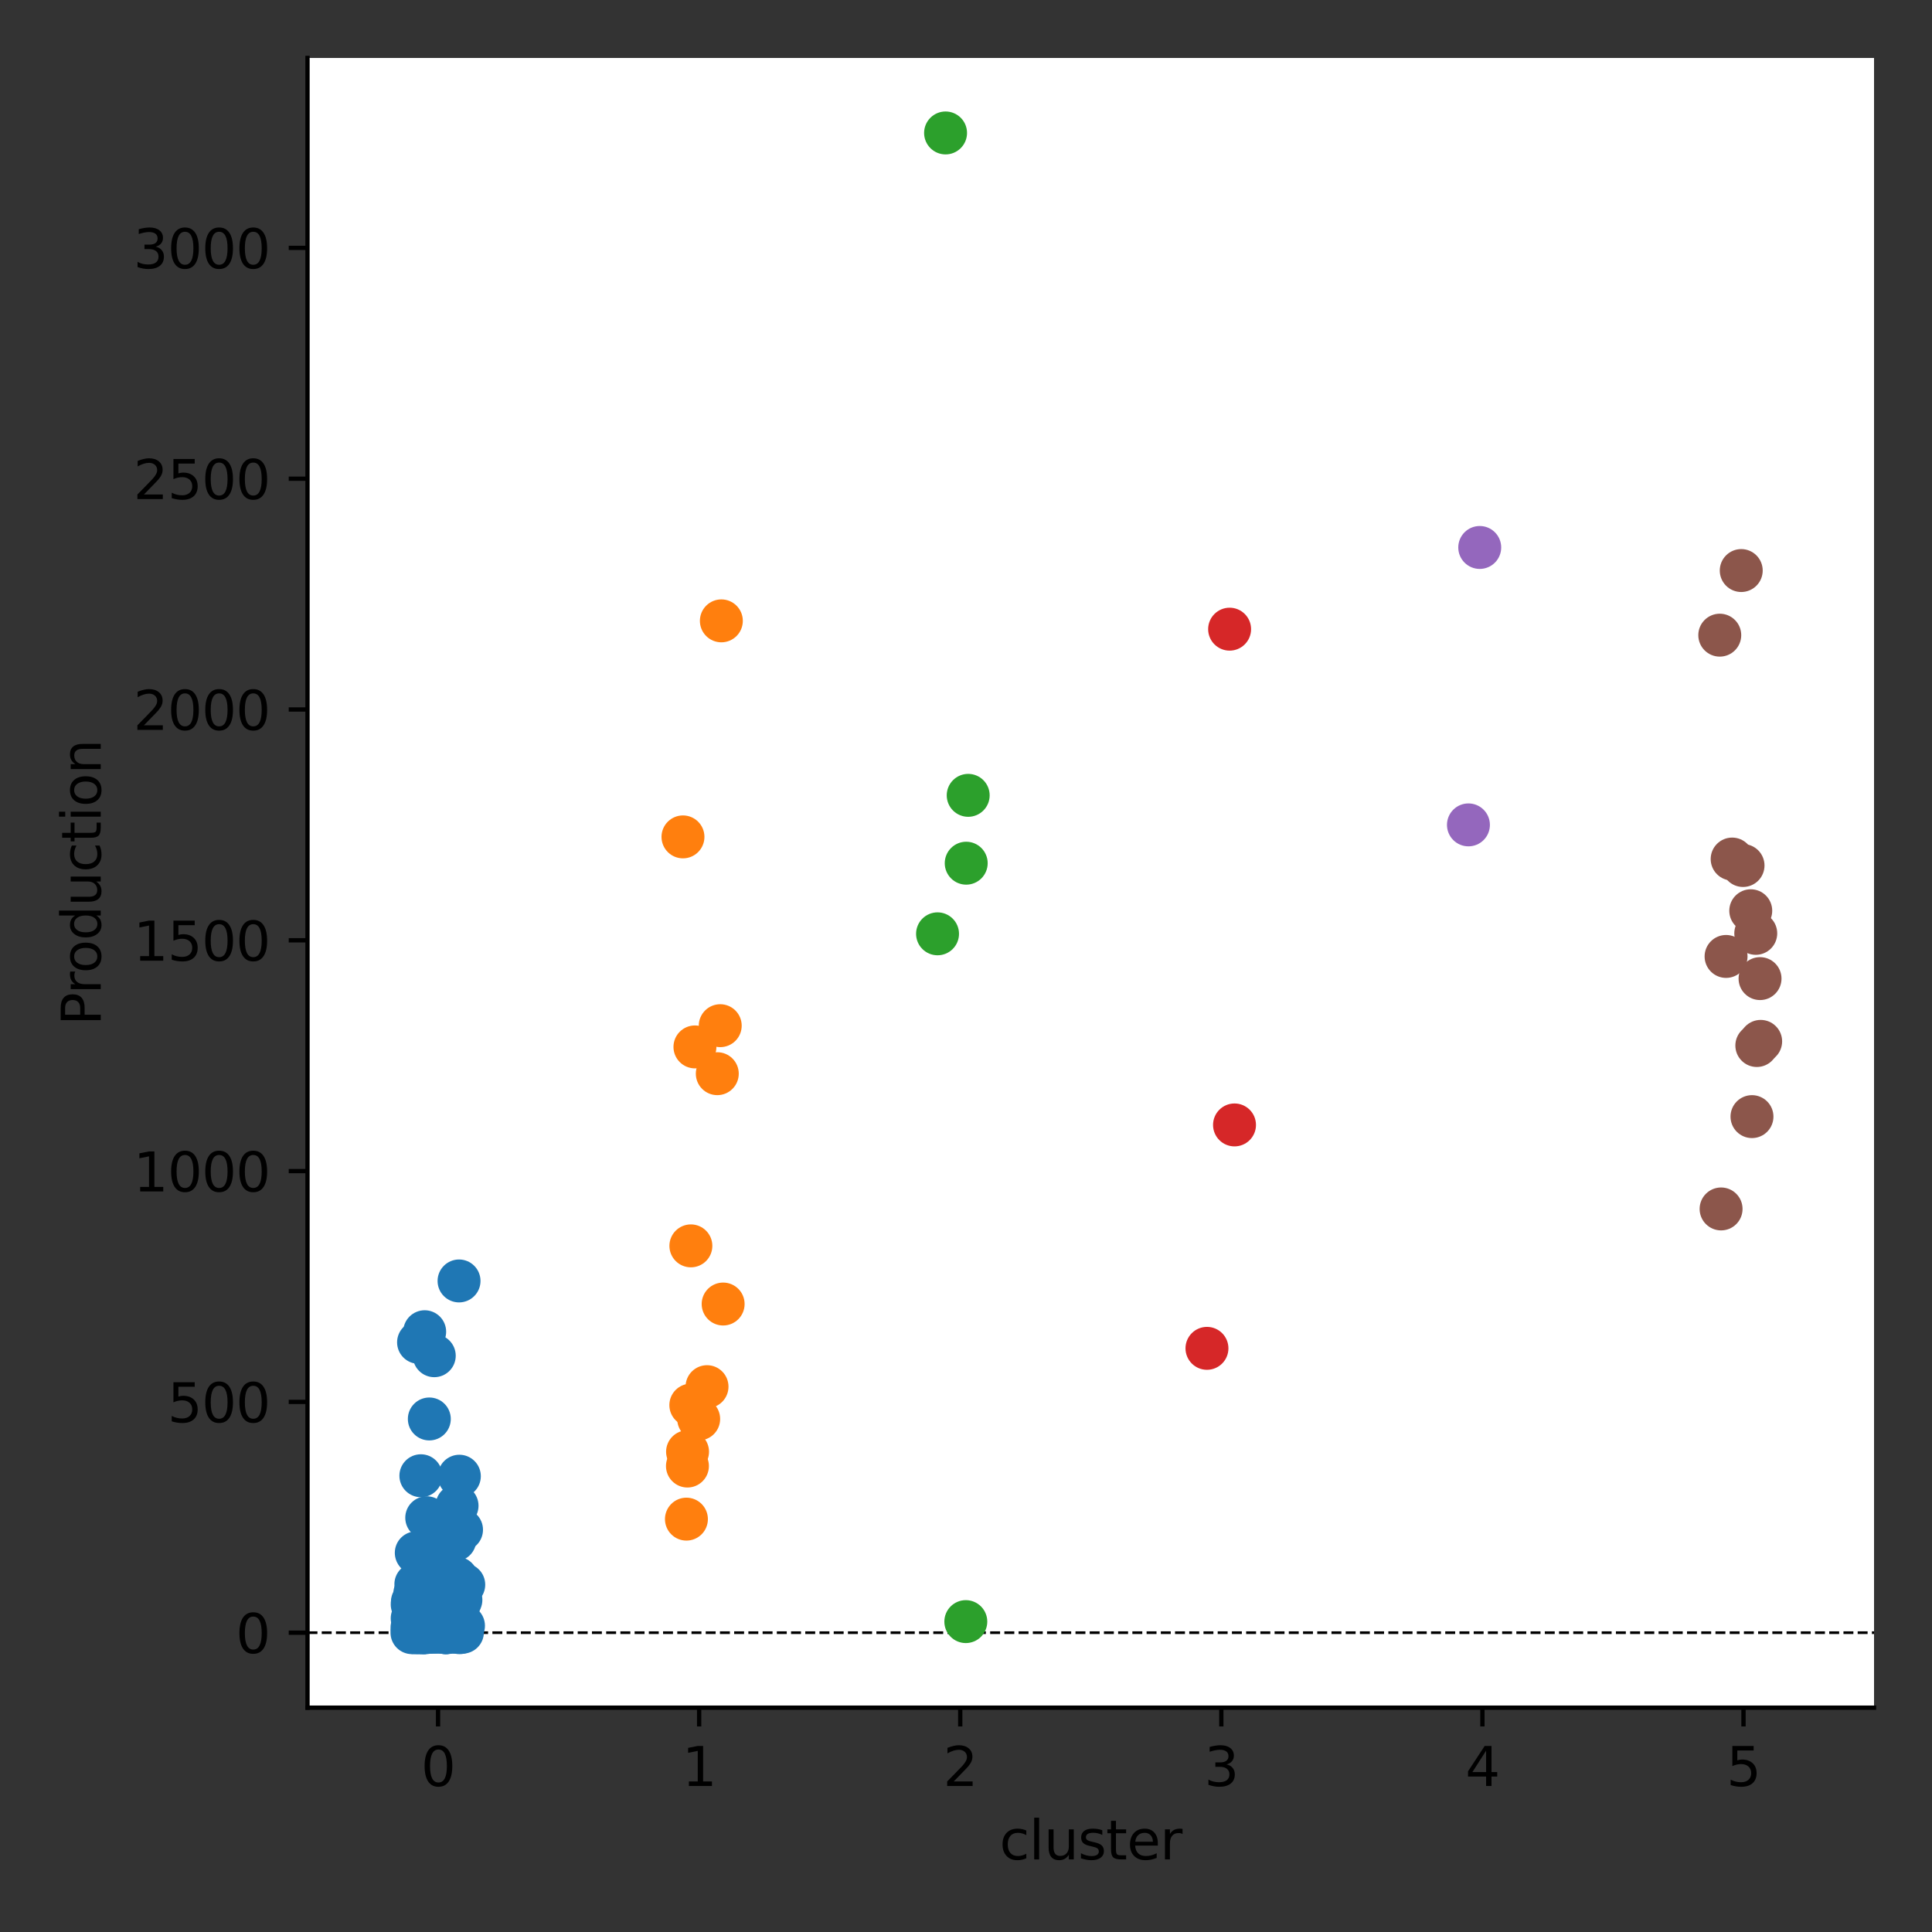 <?xml version="1.0" encoding="utf-8" standalone="no"?>
<!DOCTYPE svg PUBLIC "-//W3C//DTD SVG 1.1//EN"
  "http://www.w3.org/Graphics/SVG/1.1/DTD/svg11.dtd">
<svg xmlns:xlink="http://www.w3.org/1999/xlink" width="360pt" height="360pt" viewBox="0 0 360 360" xmlns="http://www.w3.org/2000/svg" version="1.1">
 <rect x="0" y="0" width="360" height="360" fill="#333333" stroke="none"/>
 <defs>
  <style type="text/css">*{stroke-linejoin: round; stroke-linecap: butt}</style>
 </defs>
 <g id="figure_1">
  <g id="patch_1">
   <path d="M 0 360 
L 360 360 
L 360 0 
L 0 0 
L 0 360 
z
" style="fill: none"/>
  </g>
  <g id="axes_1">
   <g id="patch_2">
    <path d="M 57.3 318.2 
L 349.2 318.2 
L 349.2 10.8 
L 57.3 10.8 
z
" style="fill: #ffffff"/>
   </g>
   <g id="matplotlib.axis_1">
    <g id="xtick_1">
     <g id="line2d_1">
      <defs>
       <path id="m3fc9e66d02" d="M 0 0 
L 0 3.5 
" style="stroke: #000000; stroke-width: 0.8"/>
      </defs>
      <g>
       <use xlink:href="#m3fc9e66d02" x="81.625" y="318.2" style="stroke: #000000; stroke-width: 0.8"/>
      </g>
     </g>
     <g id="text_1">
      <!-- 0 -->
      <g transform="translate(78.444 332.798)scale(0.1 -0.1)">
       <defs>
        <path id="DejaVuSans-30" d="M 2034 4250 
Q 1547 4250 1301 3770 
Q 1056 3291 1056 2328 
Q 1056 1369 1301 889 
Q 1547 409 2034 409 
Q 2525 409 2770 889 
Q 3016 1369 3016 2328 
Q 3016 3291 2770 3770 
Q 2525 4250 2034 4250 
z
M 2034 4750 
Q 2819 4750 3233 4129 
Q 3647 3509 3647 2328 
Q 3647 1150 3233 529 
Q 2819 -91 2034 -91 
Q 1250 -91 836 529 
Q 422 1150 422 2328 
Q 422 3509 836 4129 
Q 1250 4750 2034 4750 
z
" transform="scale(0.016)"/>
       </defs>
       <use xlink:href="#DejaVuSans-30"/>
      </g>
     </g>
    </g>
    <g id="xtick_2">
     <g id="line2d_2">
      <g>
       <use xlink:href="#m3fc9e66d02" x="130.275" y="318.2" style="stroke: #000000; stroke-width: 0.8"/>
      </g>
     </g>
     <g id="text_2">
      <!-- 1 -->
      <g transform="translate(127.094 332.798)scale(0.1 -0.1)">
       <defs>
        <path id="DejaVuSans-31" d="M 794 531 
L 1825 531 
L 1825 4091 
L 703 3866 
L 703 4441 
L 1819 4666 
L 2450 4666 
L 2450 531 
L 3481 531 
L 3481 0 
L 794 0 
L 794 531 
z
" transform="scale(0.016)"/>
       </defs>
       <use xlink:href="#DejaVuSans-31"/>
      </g>
     </g>
    </g>
    <g id="xtick_3">
     <g id="line2d_3">
      <g>
       <use xlink:href="#m3fc9e66d02" x="178.925" y="318.2" style="stroke: #000000; stroke-width: 0.8"/>
      </g>
     </g>
     <g id="text_3">
      <!-- 2 -->
      <g transform="translate(175.744 332.798)scale(0.1 -0.1)">
       <defs>
        <path id="DejaVuSans-32" d="M 1228 531 
L 3431 531 
L 3431 0 
L 469 0 
L 469 531 
Q 828 903 1448 1529 
Q 2069 2156 2228 2338 
Q 2531 2678 2651 2914 
Q 2772 3150 2772 3378 
Q 2772 3750 2511 3984 
Q 2250 4219 1831 4219 
Q 1534 4219 1204 4116 
Q 875 4013 500 3803 
L 500 4441 
Q 881 4594 1212 4672 
Q 1544 4750 1819 4750 
Q 2544 4750 2975 4387 
Q 3406 4025 3406 3419 
Q 3406 3131 3298 2873 
Q 3191 2616 2906 2266 
Q 2828 2175 2409 1742 
Q 1991 1309 1228 531 
z
" transform="scale(0.016)"/>
       </defs>
       <use xlink:href="#DejaVuSans-32"/>
      </g>
     </g>
    </g>
    <g id="xtick_4">
     <g id="line2d_4">
      <g>
       <use xlink:href="#m3fc9e66d02" x="227.575" y="318.2" style="stroke: #000000; stroke-width: 0.8"/>
      </g>
     </g>
     <g id="text_4">
      <!-- 3 -->
      <g transform="translate(224.394 332.798)scale(0.1 -0.1)">
       <defs>
        <path id="DejaVuSans-33" d="M 2597 2516 
Q 3050 2419 3304 2112 
Q 3559 1806 3559 1356 
Q 3559 666 3084 287 
Q 2609 -91 1734 -91 
Q 1441 -91 1130 -33 
Q 819 25 488 141 
L 488 750 
Q 750 597 1062 519 
Q 1375 441 1716 441 
Q 2309 441 2620 675 
Q 2931 909 2931 1356 
Q 2931 1769 2642 2001 
Q 2353 2234 1838 2234 
L 1294 2234 
L 1294 2753 
L 1863 2753 
Q 2328 2753 2575 2939 
Q 2822 3125 2822 3475 
Q 2822 3834 2567 4026 
Q 2313 4219 1838 4219 
Q 1578 4219 1281 4162 
Q 984 4106 628 3988 
L 628 4550 
Q 988 4650 1302 4700 
Q 1616 4750 1894 4750 
Q 2613 4750 3031 4423 
Q 3450 4097 3450 3541 
Q 3450 3153 3228 2886 
Q 3006 2619 2597 2516 
z
" transform="scale(0.016)"/>
       </defs>
       <use xlink:href="#DejaVuSans-33"/>
      </g>
     </g>
    </g>
    <g id="xtick_5">
     <g id="line2d_5">
      <g>
       <use xlink:href="#m3fc9e66d02" x="276.225" y="318.2" style="stroke: #000000; stroke-width: 0.8"/>
      </g>
     </g>
     <g id="text_5">
      <!-- 4 -->
      <g transform="translate(273.044 332.798)scale(0.1 -0.1)">
       <defs>
        <path id="DejaVuSans-34" d="M 2419 4116 
L 825 1625 
L 2419 1625 
L 2419 4116 
z
M 2253 4666 
L 3047 4666 
L 3047 1625 
L 3713 1625 
L 3713 1100 
L 3047 1100 
L 3047 0 
L 2419 0 
L 2419 1100 
L 313 1100 
L 313 1709 
L 2253 4666 
z
" transform="scale(0.016)"/>
       </defs>
       <use xlink:href="#DejaVuSans-34"/>
      </g>
     </g>
    </g>
    <g id="xtick_6">
     <g id="line2d_6">
      <g>
       <use xlink:href="#m3fc9e66d02" x="324.875" y="318.2" style="stroke: #000000; stroke-width: 0.8"/>
      </g>
     </g>
     <g id="text_6">
      <!-- 5 -->
      <g transform="translate(321.694 332.798)scale(0.1 -0.1)">
       <defs>
        <path id="DejaVuSans-35" d="M 691 4666 
L 3169 4666 
L 3169 4134 
L 1269 4134 
L 1269 2991 
Q 1406 3038 1543 3061 
Q 1681 3084 1819 3084 
Q 2600 3084 3056 2656 
Q 3513 2228 3513 1497 
Q 3513 744 3044 326 
Q 2575 -91 1722 -91 
Q 1428 -91 1123 -41 
Q 819 9 494 109 
L 494 744 
Q 775 591 1075 516 
Q 1375 441 1709 441 
Q 2250 441 2565 725 
Q 2881 1009 2881 1497 
Q 2881 1984 2565 2268 
Q 2250 2553 1709 2553 
Q 1456 2553 1204 2497 
Q 953 2441 691 2322 
L 691 4666 
z
" transform="scale(0.016)"/>
       </defs>
       <use xlink:href="#DejaVuSans-35"/>
      </g>
     </g>
    </g>
    <g id="text_7">
     <!-- cluster -->
     <g transform="translate(186.246 346.477)scale(0.1 -0.1)">
      <defs>
       <path id="DejaVuSans-63" d="M 3122 3366 
L 3122 2828 
Q 2878 2963 2633 3030 
Q 2388 3097 2138 3097 
Q 1578 3097 1268 2742 
Q 959 2388 959 1747 
Q 959 1106 1268 751 
Q 1578 397 2138 397 
Q 2388 397 2633 464 
Q 2878 531 3122 666 
L 3122 134 
Q 2881 22 2623 -34 
Q 2366 -91 2075 -91 
Q 1284 -91 818 406 
Q 353 903 353 1747 
Q 353 2603 823 3093 
Q 1294 3584 2113 3584 
Q 2378 3584 2631 3529 
Q 2884 3475 3122 3366 
z
" transform="scale(0.016)"/>
       <path id="DejaVuSans-6c" d="M 603 4863 
L 1178 4863 
L 1178 0 
L 603 0 
L 603 4863 
z
" transform="scale(0.016)"/>
       <path id="DejaVuSans-75" d="M 544 1381 
L 544 3500 
L 1119 3500 
L 1119 1403 
Q 1119 906 1312 657 
Q 1506 409 1894 409 
Q 2359 409 2629 706 
Q 2900 1003 2900 1516 
L 2900 3500 
L 3475 3500 
L 3475 0 
L 2900 0 
L 2900 538 
Q 2691 219 2414 64 
Q 2138 -91 1772 -91 
Q 1169 -91 856 284 
Q 544 659 544 1381 
z
M 1991 3584 
L 1991 3584 
z
" transform="scale(0.016)"/>
       <path id="DejaVuSans-73" d="M 2834 3397 
L 2834 2853 
Q 2591 2978 2328 3040 
Q 2066 3103 1784 3103 
Q 1356 3103 1142 2972 
Q 928 2841 928 2578 
Q 928 2378 1081 2264 
Q 1234 2150 1697 2047 
L 1894 2003 
Q 2506 1872 2764 1633 
Q 3022 1394 3022 966 
Q 3022 478 2636 193 
Q 2250 -91 1575 -91 
Q 1294 -91 989 -36 
Q 684 19 347 128 
L 347 722 
Q 666 556 975 473 
Q 1284 391 1588 391 
Q 1994 391 2212 530 
Q 2431 669 2431 922 
Q 2431 1156 2273 1281 
Q 2116 1406 1581 1522 
L 1381 1569 
Q 847 1681 609 1914 
Q 372 2147 372 2553 
Q 372 3047 722 3315 
Q 1072 3584 1716 3584 
Q 2034 3584 2315 3537 
Q 2597 3491 2834 3397 
z
" transform="scale(0.016)"/>
       <path id="DejaVuSans-74" d="M 1172 4494 
L 1172 3500 
L 2356 3500 
L 2356 3053 
L 1172 3053 
L 1172 1153 
Q 1172 725 1289 603 
Q 1406 481 1766 481 
L 2356 481 
L 2356 0 
L 1766 0 
Q 1100 0 847 248 
Q 594 497 594 1153 
L 594 3053 
L 172 3053 
L 172 3500 
L 594 3500 
L 594 4494 
L 1172 4494 
z
" transform="scale(0.016)"/>
       <path id="DejaVuSans-65" d="M 3597 1894 
L 3597 1613 
L 953 1613 
Q 991 1019 1311 708 
Q 1631 397 2203 397 
Q 2534 397 2845 478 
Q 3156 559 3463 722 
L 3463 178 
Q 3153 47 2828 -22 
Q 2503 -91 2169 -91 
Q 1331 -91 842 396 
Q 353 884 353 1716 
Q 353 2575 817 3079 
Q 1281 3584 2069 3584 
Q 2775 3584 3186 3129 
Q 3597 2675 3597 1894 
z
M 3022 2063 
Q 3016 2534 2758 2815 
Q 2500 3097 2075 3097 
Q 1594 3097 1305 2825 
Q 1016 2553 972 2059 
L 3022 2063 
z
" transform="scale(0.016)"/>
       <path id="DejaVuSans-72" d="M 2631 2963 
Q 2534 3019 2420 3045 
Q 2306 3072 2169 3072 
Q 1681 3072 1420 2755 
Q 1159 2438 1159 1844 
L 1159 0 
L 581 0 
L 581 3500 
L 1159 3500 
L 1159 2956 
Q 1341 3275 1631 3429 
Q 1922 3584 2338 3584 
Q 2397 3584 2469 3576 
Q 2541 3569 2628 3553 
L 2631 2963 
z
" transform="scale(0.016)"/>
      </defs>
      <use xlink:href="#DejaVuSans-63"/>
      <use xlink:href="#DejaVuSans-6c" x="54.98"/>
      <use xlink:href="#DejaVuSans-75" x="82.764"/>
      <use xlink:href="#DejaVuSans-73" x="146.143"/>
      <use xlink:href="#DejaVuSans-74" x="198.242"/>
      <use xlink:href="#DejaVuSans-65" x="237.451"/>
      <use xlink:href="#DejaVuSans-72" x="298.975"/>
     </g>
    </g>
   </g>
   <g id="matplotlib.axis_2">
    <g id="ytick_1">
     <g id="line2d_7">
      <defs>
       <path id="m976d2acf7a" d="M 0 0 
L -3.5 0 
" style="stroke: #000000; stroke-width: 0.8"/>
      </defs>
      <g>
       <use xlink:href="#m976d2acf7a" x="57.3" y="304.227" style="stroke: #000000; stroke-width: 0.8"/>
      </g>
     </g>
     <g id="text_8">
      <!-- 0 -->
      <g transform="translate(43.938 308.026)scale(0.1 -0.1)">
       <use xlink:href="#DejaVuSans-30"/>
      </g>
     </g>
    </g>
    <g id="ytick_2">
     <g id="line2d_8">
      <g>
       <use xlink:href="#m976d2acf7a" x="57.3" y="261.221" style="stroke: #000000; stroke-width: 0.8"/>
      </g>
     </g>
     <g id="text_9">
      <!-- 500 -->
      <g transform="translate(31.212 265.02)scale(0.1 -0.1)">
       <use xlink:href="#DejaVuSans-35"/>
       <use xlink:href="#DejaVuSans-30" x="63.623"/>
       <use xlink:href="#DejaVuSans-30" x="127.246"/>
      </g>
     </g>
    </g>
    <g id="ytick_3">
     <g id="line2d_9">
      <g>
       <use xlink:href="#m976d2acf7a" x="57.3" y="218.215" style="stroke: #000000; stroke-width: 0.8"/>
      </g>
     </g>
     <g id="text_10">
      <!-- 1000 -->
      <g transform="translate(24.85 222.014)scale(0.1 -0.1)">
       <use xlink:href="#DejaVuSans-31"/>
       <use xlink:href="#DejaVuSans-30" x="63.623"/>
       <use xlink:href="#DejaVuSans-30" x="127.246"/>
       <use xlink:href="#DejaVuSans-30" x="190.869"/>
      </g>
     </g>
    </g>
    <g id="ytick_4">
     <g id="line2d_10">
      <g>
       <use xlink:href="#m976d2acf7a" x="57.3" y="175.209" style="stroke: #000000; stroke-width: 0.8"/>
      </g>
     </g>
     <g id="text_11">
      <!-- 1500 -->
      <g transform="translate(24.85 179.008)scale(0.1 -0.1)">
       <use xlink:href="#DejaVuSans-31"/>
       <use xlink:href="#DejaVuSans-35" x="63.623"/>
       <use xlink:href="#DejaVuSans-30" x="127.246"/>
       <use xlink:href="#DejaVuSans-30" x="190.869"/>
      </g>
     </g>
    </g>
    <g id="ytick_5">
     <g id="line2d_11">
      <g>
       <use xlink:href="#m976d2acf7a" x="57.3" y="132.202" style="stroke: #000000; stroke-width: 0.8"/>
      </g>
     </g>
     <g id="text_12">
      <!-- 2000 -->
      <g transform="translate(24.85 136.002)scale(0.1 -0.1)">
       <use xlink:href="#DejaVuSans-32"/>
       <use xlink:href="#DejaVuSans-30" x="63.623"/>
       <use xlink:href="#DejaVuSans-30" x="127.246"/>
       <use xlink:href="#DejaVuSans-30" x="190.869"/>
      </g>
     </g>
    </g>
    <g id="ytick_6">
     <g id="line2d_12">
      <g>
       <use xlink:href="#m976d2acf7a" x="57.3" y="89.196" style="stroke: #000000; stroke-width: 0.8"/>
      </g>
     </g>
     <g id="text_13">
      <!-- 2500 -->
      <g transform="translate(24.85 92.995)scale(0.1 -0.1)">
       <use xlink:href="#DejaVuSans-32"/>
       <use xlink:href="#DejaVuSans-35" x="63.623"/>
       <use xlink:href="#DejaVuSans-30" x="127.246"/>
       <use xlink:href="#DejaVuSans-30" x="190.869"/>
      </g>
     </g>
    </g>
    <g id="ytick_7">
     <g id="line2d_13">
      <g>
       <use xlink:href="#m976d2acf7a" x="57.3" y="46.19" style="stroke: #000000; stroke-width: 0.8"/>
      </g>
     </g>
     <g id="text_14">
      <!-- 3000 -->
      <g transform="translate(24.85 49.989)scale(0.1 -0.1)">
       <use xlink:href="#DejaVuSans-33"/>
       <use xlink:href="#DejaVuSans-30" x="63.623"/>
       <use xlink:href="#DejaVuSans-30" x="127.246"/>
       <use xlink:href="#DejaVuSans-30" x="190.869"/>
      </g>
     </g>
    </g>
    <g id="text_15">
     <!-- Production -->
     <g transform="translate(18.77 191.099)rotate(-90)scale(0.1 -0.1)">
      <defs>
       <path id="DejaVuSans-50" d="M 1259 4147 
L 1259 2394 
L 2053 2394 
Q 2494 2394 2734 2622 
Q 2975 2850 2975 3272 
Q 2975 3691 2734 3919 
Q 2494 4147 2053 4147 
L 1259 4147 
z
M 628 4666 
L 2053 4666 
Q 2838 4666 3239 4311 
Q 3641 3956 3641 3272 
Q 3641 2581 3239 2228 
Q 2838 1875 2053 1875 
L 1259 1875 
L 1259 0 
L 628 0 
L 628 4666 
z
" transform="scale(0.016)"/>
       <path id="DejaVuSans-6f" d="M 1959 3097 
Q 1497 3097 1228 2736 
Q 959 2375 959 1747 
Q 959 1119 1226 758 
Q 1494 397 1959 397 
Q 2419 397 2687 759 
Q 2956 1122 2956 1747 
Q 2956 2369 2687 2733 
Q 2419 3097 1959 3097 
z
M 1959 3584 
Q 2709 3584 3137 3096 
Q 3566 2609 3566 1747 
Q 3566 888 3137 398 
Q 2709 -91 1959 -91 
Q 1206 -91 779 398 
Q 353 888 353 1747 
Q 353 2609 779 3096 
Q 1206 3584 1959 3584 
z
" transform="scale(0.016)"/>
       <path id="DejaVuSans-64" d="M 2906 2969 
L 2906 4863 
L 3481 4863 
L 3481 0 
L 2906 0 
L 2906 525 
Q 2725 213 2448 61 
Q 2172 -91 1784 -91 
Q 1150 -91 751 415 
Q 353 922 353 1747 
Q 353 2572 751 3078 
Q 1150 3584 1784 3584 
Q 2172 3584 2448 3432 
Q 2725 3281 2906 2969 
z
M 947 1747 
Q 947 1113 1208 752 
Q 1469 391 1925 391 
Q 2381 391 2643 752 
Q 2906 1113 2906 1747 
Q 2906 2381 2643 2742 
Q 2381 3103 1925 3103 
Q 1469 3103 1208 2742 
Q 947 2381 947 1747 
z
" transform="scale(0.016)"/>
       <path id="DejaVuSans-69" d="M 603 3500 
L 1178 3500 
L 1178 0 
L 603 0 
L 603 3500 
z
M 603 4863 
L 1178 4863 
L 1178 4134 
L 603 4134 
L 603 4863 
z
" transform="scale(0.016)"/>
       <path id="DejaVuSans-6e" d="M 3513 2113 
L 3513 0 
L 2938 0 
L 2938 2094 
Q 2938 2591 2744 2837 
Q 2550 3084 2163 3084 
Q 1697 3084 1428 2787 
Q 1159 2491 1159 1978 
L 1159 0 
L 581 0 
L 581 3500 
L 1159 3500 
L 1159 2956 
Q 1366 3272 1645 3428 
Q 1925 3584 2291 3584 
Q 2894 3584 3203 3211 
Q 3513 2838 3513 2113 
z
" transform="scale(0.016)"/>
      </defs>
      <use xlink:href="#DejaVuSans-50"/>
      <use xlink:href="#DejaVuSans-72" x="58.553"/>
      <use xlink:href="#DejaVuSans-6f" x="97.416"/>
      <use xlink:href="#DejaVuSans-64" x="158.598"/>
      <use xlink:href="#DejaVuSans-75" x="222.074"/>
      <use xlink:href="#DejaVuSans-63" x="285.453"/>
      <use xlink:href="#DejaVuSans-74" x="340.434"/>
      <use xlink:href="#DejaVuSans-69" x="379.643"/>
      <use xlink:href="#DejaVuSans-6f" x="407.426"/>
      <use xlink:href="#DejaVuSans-6e" x="468.607"/>
     </g>
    </g>
   </g>
   <g id="line2d_14">
    <path d="M 57.3 304.227 
L 349.2 304.227 
" clip-path="url(#p1c073f89c1)" style="fill: none; stroke-dasharray: 1.85,0.8; stroke-dashoffset: 0; stroke: #000000; stroke-width: 0.5"/>
   </g>
   <g id="patch_3">
    <path d="M 57.3 318.2 
L 57.3 10.8 
" style="fill: none; stroke: #000000; stroke-width: 0.8; stroke-linejoin: miter; stroke-linecap: square"/>
   </g>
   <g id="patch_4">
    <path d="M 57.3 318.2 
L 349.2 318.2 
" style="fill: none; stroke: #000000; stroke-width: 0.8; stroke-linejoin: miter; stroke-linecap: square"/>
   </g>
   <g id="PathCollection_1">
    <defs>
     <path id="C0_0_55a925d3e7" d="M 0 4 
C 1.061 4 2.078 3.579 2.828 2.828 
C 3.579 2.078 4 1.061 4 -0 
C 4 -1.061 3.579 -2.078 2.828 -2.828 
C 2.078 -3.579 1.061 -4 0 -4 
C -1.061 -4 -2.078 -3.579 -2.828 -2.828 
C -3.579 -2.078 -4 -1.061 -4 0 
C -4 1.061 -3.579 2.078 -2.828 2.828 
C -2.078 3.579 -1.061 4 0 4 
z
"/>
    </defs>
    <g clip-path="url(#p1c073f89c1)">
     <use xlink:href="#C0_0_55a925d3e7" x="84.471" y="301.819" style="fill: #1f77b4"/>
    </g>
    <g clip-path="url(#p1c073f89c1)">
     <use xlink:href="#C0_0_55a925d3e7" x="84.455" y="303.109" style="fill: #1f77b4"/>
    </g>
    <g clip-path="url(#p1c073f89c1)">
     <use xlink:href="#C0_0_55a925d3e7" x="85.166" y="280.574" style="fill: #1f77b4"/>
    </g>
    <g clip-path="url(#p1c073f89c1)">
     <use xlink:href="#C0_0_55a925d3e7" x="79.806" y="300.615" style="fill: #1f77b4"/>
    </g>
    <g clip-path="url(#p1c073f89c1)">
     <use xlink:href="#C0_0_55a925d3e7" x="83.032" y="304.227" style="fill: #1f77b4"/>
    </g>
    <g clip-path="url(#p1c073f89c1)">
     <use xlink:href="#C0_0_55a925d3e7" x="80.604" y="303.281" style="fill: #1f77b4"/>
    </g>
    <g clip-path="url(#p1c073f89c1)">
     <use xlink:href="#C0_0_55a925d3e7" x="82.556" y="291.497" style="fill: #1f77b4"/>
    </g>
    <g clip-path="url(#p1c073f89c1)">
     <use xlink:href="#C0_0_55a925d3e7" x="86.414" y="295.282" style="fill: #1f77b4"/>
    </g>
    <g clip-path="url(#p1c073f89c1)">
     <use xlink:href="#C0_0_55a925d3e7" x="81.552" y="303.711" style="fill: #1f77b4"/>
    </g>
    <g clip-path="url(#p1c073f89c1)">
     <use xlink:href="#C0_0_55a925d3e7" x="79.516" y="282.81" style="fill: #1f77b4"/>
    </g>
    <g clip-path="url(#p1c073f89c1)">
     <use xlink:href="#C0_0_55a925d3e7" x="80.462" y="302.937" style="fill: #1f77b4"/>
    </g>
    <g clip-path="url(#p1c073f89c1)">
     <use xlink:href="#C0_0_55a925d3e7" x="79.998" y="264.403" style="fill: #1f77b4"/>
    </g>
    <g clip-path="url(#p1c073f89c1)">
     <use xlink:href="#C0_0_55a925d3e7" x="81.586" y="302.507" style="fill: #1f77b4"/>
    </g>
    <g clip-path="url(#p1c073f89c1)">
     <use xlink:href="#C0_0_55a925d3e7" x="84.908" y="298.981" style="fill: #1f77b4"/>
    </g>
    <g clip-path="url(#p1c073f89c1)">
     <use xlink:href="#C0_0_55a925d3e7" x="79.043" y="303.797" style="fill: #1f77b4"/>
    </g>
    <g clip-path="url(#p1c073f89c1)">
     <use xlink:href="#C0_0_55a925d3e7" x="84.078" y="295.024" style="fill: #1f77b4"/>
    </g>
    <g clip-path="url(#p1c073f89c1)">
     <use xlink:href="#C0_0_55a925d3e7" x="79.335" y="300.271" style="fill: #1f77b4"/>
    </g>
    <g clip-path="url(#p1c073f89c1)">
     <use xlink:href="#C0_0_55a925d3e7" x="78.512" y="302.679" style="fill: #1f77b4"/>
    </g>
    <g clip-path="url(#p1c073f89c1)">
     <use xlink:href="#C0_0_55a925d3e7" x="76.922" y="304.141" style="fill: #1f77b4"/>
    </g>
    <g clip-path="url(#p1c073f89c1)">
     <use xlink:href="#C0_0_55a925d3e7" x="81.256" y="301.819" style="fill: #1f77b4"/>
    </g>
    <g clip-path="url(#p1c073f89c1)">
     <use xlink:href="#C0_0_55a925d3e7" x="79.631" y="297.26" style="fill: #1f77b4"/>
    </g>
    <g clip-path="url(#p1c073f89c1)">
     <use xlink:href="#C0_0_55a925d3e7" x="83.895" y="303.969" style="fill: #1f77b4"/>
    </g>
    <g clip-path="url(#p1c073f89c1)">
     <use xlink:href="#C0_0_55a925d3e7" x="79.134" y="248.147" style="fill: #1f77b4"/>
    </g>
    <g clip-path="url(#p1c073f89c1)">
     <use xlink:href="#C0_0_55a925d3e7" x="82.906" y="302.077" style="fill: #1f77b4"/>
    </g>
    <g clip-path="url(#p1c073f89c1)">
     <use xlink:href="#C0_0_55a925d3e7" x="79.305" y="303.625" style="fill: #1f77b4"/>
    </g>
    <g clip-path="url(#p1c073f89c1)">
     <use xlink:href="#C0_0_55a925d3e7" x="79.043" y="292.788" style="fill: #1f77b4"/>
    </g>
    <g clip-path="url(#p1c073f89c1)">
     <use xlink:href="#C0_0_55a925d3e7" x="82.417" y="298.981" style="fill: #1f77b4"/>
    </g>
    <g clip-path="url(#p1c073f89c1)">
     <use xlink:href="#C0_0_55a925d3e7" x="84.85" y="301.733" style="fill: #1f77b4"/>
    </g>
    <g clip-path="url(#p1c073f89c1)">
     <use xlink:href="#C0_0_55a925d3e7" x="84.014" y="299.239" style="fill: #1f77b4"/>
    </g>
    <g clip-path="url(#p1c073f89c1)">
     <use xlink:href="#C0_0_55a925d3e7" x="77.567" y="289.347" style="fill: #1f77b4"/>
    </g>
    <g clip-path="url(#p1c073f89c1)">
     <use xlink:href="#C0_0_55a925d3e7" x="78.876" y="304.227" style="fill: #1f77b4"/>
    </g>
    <g clip-path="url(#p1c073f89c1)">
     <use xlink:href="#C0_0_55a925d3e7" x="77.868" y="304.227" style="fill: #1f77b4"/>
    </g>
    <g clip-path="url(#p1c073f89c1)">
     <use xlink:href="#C0_0_55a925d3e7" x="79.896" y="292.53" style="fill: #1f77b4"/>
    </g>
    <g clip-path="url(#p1c073f89c1)">
     <use xlink:href="#C0_0_55a925d3e7" x="77.34" y="302.507" style="fill: #1f77b4"/>
    </g>
    <g clip-path="url(#p1c073f89c1)">
     <use xlink:href="#C0_0_55a925d3e7" x="84.739" y="303.711" style="fill: #1f77b4"/>
    </g>
    <g clip-path="url(#p1c073f89c1)">
     <use xlink:href="#C0_0_55a925d3e7" x="80.235" y="302.249" style="fill: #1f77b4"/>
    </g>
    <g clip-path="url(#p1c073f89c1)">
     <use xlink:href="#C0_0_55a925d3e7" x="82.013" y="293.132" style="fill: #1f77b4"/>
    </g>
    <g clip-path="url(#p1c073f89c1)">
     <use xlink:href="#C0_0_55a925d3e7" x="79.854" y="303.883" style="fill: #1f77b4"/>
    </g>
    <g clip-path="url(#p1c073f89c1)">
     <use xlink:href="#C0_0_55a925d3e7" x="84.778" y="304.055" style="fill: #1f77b4"/>
    </g>
    <g clip-path="url(#p1c073f89c1)">
     <use xlink:href="#C0_0_55a925d3e7" x="78.107" y="299.067" style="fill: #1f77b4"/>
    </g>
    <g clip-path="url(#p1c073f89c1)">
     <use xlink:href="#C0_0_55a925d3e7" x="80.863" y="304.141" style="fill: #1f77b4"/>
    </g>
    <g clip-path="url(#p1c073f89c1)">
     <use xlink:href="#C0_0_55a925d3e7" x="82.775" y="284.014" style="fill: #1f77b4"/>
    </g>
    <g clip-path="url(#p1c073f89c1)">
     <use xlink:href="#C0_0_55a925d3e7" x="80.288" y="303.109" style="fill: #1f77b4"/>
    </g>
    <g clip-path="url(#p1c073f89c1)">
     <use xlink:href="#C0_0_55a925d3e7" x="85.065" y="303.969" style="fill: #1f77b4"/>
    </g>
    <g clip-path="url(#p1c073f89c1)">
     <use xlink:href="#C0_0_55a925d3e7" x="76.806" y="301.561" style="fill: #1f77b4"/>
    </g>
    <g clip-path="url(#p1c073f89c1)">
     <use xlink:href="#C0_0_55a925d3e7" x="83.108" y="302.335" style="fill: #1f77b4"/>
    </g>
    <g clip-path="url(#p1c073f89c1)">
     <use xlink:href="#C0_0_55a925d3e7" x="83.351" y="303.453" style="fill: #1f77b4"/>
    </g>
    <g clip-path="url(#p1c073f89c1)">
     <use xlink:href="#C0_0_55a925d3e7" x="82.981" y="287.627" style="fill: #1f77b4"/>
    </g>
    <g clip-path="url(#p1c073f89c1)">
     <use xlink:href="#C0_0_55a925d3e7" x="79.772" y="295.97" style="fill: #1f77b4"/>
    </g>
    <g clip-path="url(#p1c073f89c1)">
     <use xlink:href="#C0_0_55a925d3e7" x="79.813" y="294.766" style="fill: #1f77b4"/>
    </g>
    <g clip-path="url(#p1c073f89c1)">
     <use xlink:href="#C0_0_55a925d3e7" x="85.385" y="303.367" style="fill: #1f77b4"/>
    </g>
    <g clip-path="url(#p1c073f89c1)">
     <use xlink:href="#C0_0_55a925d3e7" x="77.992" y="250.125" style="fill: #1f77b4"/>
    </g>
    <g clip-path="url(#p1c073f89c1)">
     <use xlink:href="#C0_0_55a925d3e7" x="81.068" y="293.218" style="fill: #1f77b4"/>
    </g>
    <g clip-path="url(#p1c073f89c1)">
     <use xlink:href="#C0_0_55a925d3e7" x="81.748" y="286.165" style="fill: #1f77b4"/>
    </g>
    <g clip-path="url(#p1c073f89c1)">
     <use xlink:href="#C0_0_55a925d3e7" x="77.738" y="289.519" style="fill: #1f77b4"/>
    </g>
    <g clip-path="url(#p1c073f89c1)">
     <use xlink:href="#C0_0_55a925d3e7" x="82.936" y="301.217" style="fill: #1f77b4"/>
    </g>
    <g clip-path="url(#p1c073f89c1)">
     <use xlink:href="#C0_0_55a925d3e7" x="81.792" y="303.625" style="fill: #1f77b4"/>
    </g>
    <g clip-path="url(#p1c073f89c1)">
     <use xlink:href="#C0_0_55a925d3e7" x="86.167" y="304.141" style="fill: #1f77b4"/>
    </g>
    <g clip-path="url(#p1c073f89c1)">
     <use xlink:href="#C0_0_55a925d3e7" x="82.948" y="299.411" style="fill: #1f77b4"/>
    </g>
    <g clip-path="url(#p1c073f89c1)">
     <use xlink:href="#C0_0_55a925d3e7" x="83.744" y="304.055" style="fill: #1f77b4"/>
    </g>
    <g clip-path="url(#p1c073f89c1)">
     <use xlink:href="#C0_0_55a925d3e7" x="82.294" y="301.389" style="fill: #1f77b4"/>
    </g>
    <g clip-path="url(#p1c073f89c1)">
     <use xlink:href="#C0_0_55a925d3e7" x="79.069" y="298.722" style="fill: #1f77b4"/>
    </g>
    <g clip-path="url(#p1c073f89c1)">
     <use xlink:href="#C0_0_55a925d3e7" x="86.365" y="302.937" style="fill: #1f77b4"/>
    </g>
    <g clip-path="url(#p1c073f89c1)">
     <use xlink:href="#C0_0_55a925d3e7" x="85.108" y="294.078" style="fill: #1f77b4"/>
    </g>
    <g clip-path="url(#p1c073f89c1)">
     <use xlink:href="#C0_0_55a925d3e7" x="78.75" y="304.227" style="fill: #1f77b4"/>
    </g>
    <g clip-path="url(#p1c073f89c1)">
     <use xlink:href="#C0_0_55a925d3e7" x="80.166" y="304.055" style="fill: #1f77b4"/>
    </g>
    <g clip-path="url(#p1c073f89c1)">
     <use xlink:href="#C0_0_55a925d3e7" x="79.854" y="297.26" style="fill: #1f77b4"/>
    </g>
    <g clip-path="url(#p1c073f89c1)">
     <use xlink:href="#C0_0_55a925d3e7" x="80.808" y="293.046" style="fill: #1f77b4"/>
    </g>
    <g clip-path="url(#p1c073f89c1)">
     <use xlink:href="#C0_0_55a925d3e7" x="85.64" y="304.227" style="fill: #1f77b4"/>
    </g>
    <g clip-path="url(#p1c073f89c1)">
     <use xlink:href="#C0_0_55a925d3e7" x="79.199" y="300.099" style="fill: #1f77b4"/>
    </g>
    <g clip-path="url(#p1c073f89c1)">
     <use xlink:href="#C0_0_55a925d3e7" x="79.163" y="303.883" style="fill: #1f77b4"/>
    </g>
    <g clip-path="url(#p1c073f89c1)">
     <use xlink:href="#C0_0_55a925d3e7" x="85.536" y="238.686" style="fill: #1f77b4"/>
    </g>
    <g clip-path="url(#p1c073f89c1)">
     <use xlink:href="#C0_0_55a925d3e7" x="79.093" y="300.099" style="fill: #1f77b4"/>
    </g>
    <g clip-path="url(#p1c073f89c1)">
     <use xlink:href="#C0_0_55a925d3e7" x="81.692" y="303.797" style="fill: #1f77b4"/>
    </g>
    <g clip-path="url(#p1c073f89c1)">
     <use xlink:href="#C0_0_55a925d3e7" x="77.993" y="304.227" style="fill: #1f77b4"/>
    </g>
    <g clip-path="url(#p1c073f89c1)">
     <use xlink:href="#C0_0_55a925d3e7" x="80.071" y="303.883" style="fill: #1f77b4"/>
    </g>
    <g clip-path="url(#p1c073f89c1)">
     <use xlink:href="#C0_0_55a925d3e7" x="83.201" y="296.314" style="fill: #1f77b4"/>
    </g>
    <g clip-path="url(#p1c073f89c1)">
     <use xlink:href="#C0_0_55a925d3e7" x="76.773" y="303.281" style="fill: #1f77b4"/>
    </g>
    <g clip-path="url(#p1c073f89c1)">
     <use xlink:href="#C0_0_55a925d3e7" x="80.771" y="291.927" style="fill: #1f77b4"/>
    </g>
    <g clip-path="url(#p1c073f89c1)">
     <use xlink:href="#C0_0_55a925d3e7" x="79.392" y="302.593" style="fill: #1f77b4"/>
    </g>
    <g clip-path="url(#p1c073f89c1)">
     <use xlink:href="#C0_0_55a925d3e7" x="84.751" y="286.939" style="fill: #1f77b4"/>
    </g>
    <g clip-path="url(#p1c073f89c1)">
     <use xlink:href="#C0_0_55a925d3e7" x="81.849" y="295.54" style="fill: #1f77b4"/>
    </g>
    <g clip-path="url(#p1c073f89c1)">
     <use xlink:href="#C0_0_55a925d3e7" x="79.759" y="304.141" style="fill: #1f77b4"/>
    </g>
    <g clip-path="url(#p1c073f89c1)">
     <use xlink:href="#C0_0_55a925d3e7" x="86" y="285.046" style="fill: #1f77b4"/>
    </g>
    <g clip-path="url(#p1c073f89c1)">
     <use xlink:href="#C0_0_55a925d3e7" x="83.805" y="299.239" style="fill: #1f77b4"/>
    </g>
    <g clip-path="url(#p1c073f89c1)">
     <use xlink:href="#C0_0_55a925d3e7" x="78.296" y="303.625" style="fill: #1f77b4"/>
    </g>
    <g clip-path="url(#p1c073f89c1)">
     <use xlink:href="#C0_0_55a925d3e7" x="85.657" y="298.636" style="fill: #1f77b4"/>
    </g>
    <g clip-path="url(#p1c073f89c1)">
     <use xlink:href="#C0_0_55a925d3e7" x="82.976" y="304.227" style="fill: #1f77b4"/>
    </g>
    <g clip-path="url(#p1c073f89c1)">
     <use xlink:href="#C0_0_55a925d3e7" x="83.477" y="287.197" style="fill: #1f77b4"/>
    </g>
    <g clip-path="url(#p1c073f89c1)">
     <use xlink:href="#C0_0_55a925d3e7" x="83.168" y="300.357" style="fill: #1f77b4"/>
    </g>
    <g clip-path="url(#p1c073f89c1)">
     <use xlink:href="#C0_0_55a925d3e7" x="77.486" y="304.141" style="fill: #1f77b4"/>
    </g>
    <g clip-path="url(#p1c073f89c1)">
     <use xlink:href="#C0_0_55a925d3e7" x="83.136" y="302.593" style="fill: #1f77b4"/>
    </g>
    <g clip-path="url(#p1c073f89c1)">
     <use xlink:href="#C0_0_55a925d3e7" x="80.874" y="303.625" style="fill: #1f77b4"/>
    </g>
    <g clip-path="url(#p1c073f89c1)">
     <use xlink:href="#C0_0_55a925d3e7" x="83.821" y="299.583" style="fill: #1f77b4"/>
    </g>
    <g clip-path="url(#p1c073f89c1)">
     <use xlink:href="#C0_0_55a925d3e7" x="85.595" y="275.069" style="fill: #1f77b4"/>
    </g>
    <g clip-path="url(#p1c073f89c1)">
     <use xlink:href="#C0_0_55a925d3e7" x="77.234" y="304.227" style="fill: #1f77b4"/>
    </g>
    <g clip-path="url(#p1c073f89c1)">
     <use xlink:href="#C0_0_55a925d3e7" x="78.615" y="300.529" style="fill: #1f77b4"/>
    </g>
    <g clip-path="url(#p1c073f89c1)">
     <use xlink:href="#C0_0_55a925d3e7" x="77.49" y="295.196" style="fill: #1f77b4"/>
    </g>
    <g clip-path="url(#p1c073f89c1)">
     <use xlink:href="#C0_0_55a925d3e7" x="79.347" y="304.227" style="fill: #1f77b4"/>
    </g>
    <g clip-path="url(#p1c073f89c1)">
     <use xlink:href="#C0_0_55a925d3e7" x="78.86" y="304.227" style="fill: #1f77b4"/>
    </g>
    <g clip-path="url(#p1c073f89c1)">
     <use xlink:href="#C0_0_55a925d3e7" x="81.78" y="304.141" style="fill: #1f77b4"/>
    </g>
    <g clip-path="url(#p1c073f89c1)">
     <use xlink:href="#C0_0_55a925d3e7" x="83.272" y="304.227" style="fill: #1f77b4"/>
    </g>
    <g clip-path="url(#p1c073f89c1)">
     <use xlink:href="#C0_0_55a925d3e7" x="84.494" y="304.141" style="fill: #1f77b4"/>
    </g>
    <g clip-path="url(#p1c073f89c1)">
     <use xlink:href="#C0_0_55a925d3e7" x="77.293" y="296.916" style="fill: #1f77b4"/>
    </g>
    <g clip-path="url(#p1c073f89c1)">
     <use xlink:href="#C0_0_55a925d3e7" x="84.816" y="302.765" style="fill: #1f77b4"/>
    </g>
    <g clip-path="url(#p1c073f89c1)">
     <use xlink:href="#C0_0_55a925d3e7" x="85.883" y="298.12" style="fill: #1f77b4"/>
    </g>
    <g clip-path="url(#p1c073f89c1)">
     <use xlink:href="#C0_0_55a925d3e7" x="80.413" y="298.034" style="fill: #1f77b4"/>
    </g>
    <g clip-path="url(#p1c073f89c1)">
     <use xlink:href="#C0_0_55a925d3e7" x="76.846" y="298.464" style="fill: #1f77b4"/>
    </g>
    <g clip-path="url(#p1c073f89c1)">
     <use xlink:href="#C0_0_55a925d3e7" x="80.758" y="287.713" style="fill: #1f77b4"/>
    </g>
    <g clip-path="url(#p1c073f89c1)">
     <use xlink:href="#C0_0_55a925d3e7" x="78.085" y="296.4" style="fill: #1f77b4"/>
    </g>
    <g clip-path="url(#p1c073f89c1)">
     <use xlink:href="#C0_0_55a925d3e7" x="82.004" y="303.367" style="fill: #1f77b4"/>
    </g>
    <g clip-path="url(#p1c073f89c1)">
     <use xlink:href="#C0_0_55a925d3e7" x="79.752" y="290.723" style="fill: #1f77b4"/>
    </g>
    <g clip-path="url(#p1c073f89c1)">
     <use xlink:href="#C0_0_55a925d3e7" x="81.177" y="297.604" style="fill: #1f77b4"/>
    </g>
    <g clip-path="url(#p1c073f89c1)">
     <use xlink:href="#C0_0_55a925d3e7" x="81.208" y="304.055" style="fill: #1f77b4"/>
    </g>
    <g clip-path="url(#p1c073f89c1)">
     <use xlink:href="#C0_0_55a925d3e7" x="78.204" y="303.711" style="fill: #1f77b4"/>
    </g>
    <g clip-path="url(#p1c073f89c1)">
     <use xlink:href="#C0_0_55a925d3e7" x="80.388" y="290.207" style="fill: #1f77b4"/>
    </g>
    <g clip-path="url(#p1c073f89c1)">
     <use xlink:href="#C0_0_55a925d3e7" x="80.247" y="304.141" style="fill: #1f77b4"/>
    </g>
    <g clip-path="url(#p1c073f89c1)">
     <use xlink:href="#C0_0_55a925d3e7" x="80.743" y="300.787" style="fill: #1f77b4"/>
    </g>
    <g clip-path="url(#p1c073f89c1)">
     <use xlink:href="#C0_0_55a925d3e7" x="76.809" y="298.981" style="fill: #1f77b4"/>
    </g>
    <g clip-path="url(#p1c073f89c1)">
     <use xlink:href="#C0_0_55a925d3e7" x="80.872" y="285.907" style="fill: #1f77b4"/>
    </g>
    <g clip-path="url(#p1c073f89c1)">
     <use xlink:href="#C0_0_55a925d3e7" x="77.462" y="302.507" style="fill: #1f77b4"/>
    </g>
    <g clip-path="url(#p1c073f89c1)">
     <use xlink:href="#C0_0_55a925d3e7" x="83.336" y="301.389" style="fill: #1f77b4"/>
    </g>
    <g clip-path="url(#p1c073f89c1)">
     <use xlink:href="#C0_0_55a925d3e7" x="79.107" y="304.141" style="fill: #1f77b4"/>
    </g>
    <g clip-path="url(#p1c073f89c1)">
     <use xlink:href="#C0_0_55a925d3e7" x="80.92" y="252.62" style="fill: #1f77b4"/>
    </g>
    <g clip-path="url(#p1c073f89c1)">
     <use xlink:href="#C0_0_55a925d3e7" x="81.873" y="289.777" style="fill: #1f77b4"/>
    </g>
    <g clip-path="url(#p1c073f89c1)">
     <use xlink:href="#C0_0_55a925d3e7" x="83.782" y="300.013" style="fill: #1f77b4"/>
    </g>
    <g clip-path="url(#p1c073f89c1)">
     <use xlink:href="#C0_0_55a925d3e7" x="82.427" y="298.292" style="fill: #1f77b4"/>
    </g>
    <g clip-path="url(#p1c073f89c1)">
     <use xlink:href="#C0_0_55a925d3e7" x="78.714" y="300.099" style="fill: #1f77b4"/>
    </g>
    <g clip-path="url(#p1c073f89c1)">
     <use xlink:href="#C0_0_55a925d3e7" x="78.424" y="274.983" style="fill: #1f77b4"/>
    </g>
    <g clip-path="url(#p1c073f89c1)">
     <use xlink:href="#C0_0_55a925d3e7" x="78.03" y="303.023" style="fill: #1f77b4"/>
    </g>
    <g clip-path="url(#p1c073f89c1)">
     <use xlink:href="#C0_0_55a925d3e7" x="76.765" y="304.227" style="fill: #1f77b4"/>
    </g>
   </g>
   <g id="PathCollection_2">
    <defs>
     <path id="C1_0_631f83b379" d="M 0 4 
C 1.061 4 2.078 3.579 2.828 2.828 
C 3.579 2.078 4 1.061 4 -0 
C 4 -1.061 3.579 -2.078 2.828 -2.828 
C 2.078 -3.579 1.061 -4 0 -4 
C -1.061 -4 -2.078 -3.579 -2.828 -2.828 
C -3.579 -2.078 -4 -1.061 -4 0 
C -4 1.061 -3.579 2.078 -2.828 2.828 
C -2.078 3.579 -1.061 4 0 4 
z
"/>
    </defs>
    <g clip-path="url(#p1c073f89c1)">
     <use xlink:href="#C1_0_631f83b379" x="129.492" y="195.077" style="fill: #ff7f0e"/>
    </g>
    <g clip-path="url(#p1c073f89c1)">
     <use xlink:href="#C1_0_631f83b379" x="131.744" y="258.383" style="fill: #ff7f0e"/>
    </g>
    <g clip-path="url(#p1c073f89c1)">
     <use xlink:href="#C1_0_631f83b379" x="130.189" y="264.403" style="fill: #ff7f0e"/>
    </g>
    <g clip-path="url(#p1c073f89c1)">
     <use xlink:href="#C1_0_631f83b379" x="134.747" y="242.986" style="fill: #ff7f0e"/>
    </g>
    <g clip-path="url(#p1c073f89c1)">
     <use xlink:href="#C1_0_631f83b379" x="127.906" y="283.068" style="fill: #ff7f0e"/>
    </g>
    <g clip-path="url(#p1c073f89c1)">
     <use xlink:href="#C1_0_631f83b379" x="128.725" y="261.823" style="fill: #ff7f0e"/>
    </g>
    <g clip-path="url(#p1c073f89c1)">
     <use xlink:href="#C1_0_631f83b379" x="134.206" y="191.121" style="fill: #ff7f0e"/>
    </g>
    <g clip-path="url(#p1c073f89c1)">
     <use xlink:href="#C1_0_631f83b379" x="127.262" y="155.942" style="fill: #ff7f0e"/>
    </g>
    <g clip-path="url(#p1c073f89c1)">
     <use xlink:href="#C1_0_631f83b379" x="128.095" y="273.177" style="fill: #ff7f0e"/>
    </g>
    <g clip-path="url(#p1c073f89c1)">
     <use xlink:href="#C1_0_631f83b379" x="128.117" y="270.51" style="fill: #ff7f0e"/>
    </g>
    <g clip-path="url(#p1c073f89c1)">
     <use xlink:href="#C1_0_631f83b379" x="128.735" y="232.149" style="fill: #ff7f0e"/>
    </g>
    <g clip-path="url(#p1c073f89c1)">
     <use xlink:href="#C1_0_631f83b379" x="134.415" y="115.688" style="fill: #ff7f0e"/>
    </g>
    <g clip-path="url(#p1c073f89c1)">
     <use xlink:href="#C1_0_631f83b379" x="133.657" y="200.066" style="fill: #ff7f0e"/>
    </g>
   </g>
   <g id="PathCollection_3">
    <defs>
     <path id="C2_0_3acc92691a" d="M 0 4 
C 1.061 4 2.078 3.579 2.828 2.828 
C 3.579 2.078 4 1.061 4 -0 
C 4 -1.061 3.579 -2.078 2.828 -2.828 
C 2.078 -3.579 1.061 -4 0 -4 
C -1.061 -4 -2.078 -3.579 -2.828 -2.828 
C -3.579 -2.078 -4 -1.061 -4 0 
C -4 1.061 -3.579 2.078 -2.828 2.828 
C -2.078 3.579 -1.061 4 0 4 
z
"/>
    </defs>
    <g clip-path="url(#p1c073f89c1)">
     <use xlink:href="#C2_0_3acc92691a" x="180.04" y="160.844" style="fill: #2ca02c"/>
    </g>
    <g clip-path="url(#p1c073f89c1)">
     <use xlink:href="#C2_0_3acc92691a" x="174.698" y="174.004" style="fill: #2ca02c"/>
    </g>
    <g clip-path="url(#p1c073f89c1)">
     <use xlink:href="#C2_0_3acc92691a" x="179.965" y="302.163" style="fill: #2ca02c"/>
    </g>
    <g clip-path="url(#p1c073f89c1)">
     <use xlink:href="#C2_0_3acc92691a" x="176.193" y="24.773" style="fill: #2ca02c"/>
    </g>
    <g clip-path="url(#p1c073f89c1)">
     <use xlink:href="#C2_0_3acc92691a" x="180.409" y="148.201" style="fill: #2ca02c"/>
    </g>
   </g>
   <g id="PathCollection_4">
    <defs>
     <path id="C3_0_92d29f962e" d="M 0 4 
C 1.061 4 2.078 3.579 2.828 2.828 
C 3.579 2.078 4 1.061 4 -0 
C 4 -1.061 3.579 -2.078 2.828 -2.828 
C 2.078 -3.579 1.061 -4 0 -4 
C -1.061 -4 -2.078 -3.579 -2.828 -2.828 
C -3.579 -2.078 -4 -1.061 -4 0 
C -4 1.061 -3.579 2.078 -2.828 2.828 
C -2.078 3.579 -1.061 4 0 4 
z
"/>
    </defs>
    <g clip-path="url(#p1c073f89c1)">
     <use xlink:href="#C3_0_92d29f962e" x="224.9" y="251.244" style="fill: #d62728"/>
    </g>
    <g clip-path="url(#p1c073f89c1)">
     <use xlink:href="#C3_0_92d29f962e" x="229.121" y="117.236" style="fill: #d62728"/>
    </g>
    <g clip-path="url(#p1c073f89c1)">
     <use xlink:href="#C3_0_92d29f962e" x="230.034" y="209.614" style="fill: #d62728"/>
    </g>
   </g>
   <g id="PathCollection_5">
    <defs>
     <path id="C4_0_1773bff364" d="M 0 4 
C 1.061 4 2.078 3.579 2.828 2.828 
C 3.579 2.078 4 1.061 4 -0 
C 4 -1.061 3.579 -2.078 2.828 -2.828 
C 2.078 -3.579 1.061 -4 0 -4 
C -1.061 -4 -2.078 -3.579 -2.828 -2.828 
C -3.579 -2.078 -4 -1.061 -4 0 
C -4 1.061 -3.579 2.078 -2.828 2.828 
C -2.078 3.579 -1.061 4 0 4 
z
"/>
    </defs>
    <g clip-path="url(#p1c073f89c1)">
     <use xlink:href="#C4_0_1773bff364" x="273.622" y="153.705" style="fill: #9467bd"/>
    </g>
    <g clip-path="url(#p1c073f89c1)">
     <use xlink:href="#C4_0_1773bff364" x="275.727" y="102.012" style="fill: #9467bd"/>
    </g>
   </g>
   <g id="PathCollection_6">
    <defs>
     <path id="C5_0_e57e16d18c" d="M 0 4 
C 1.061 4 2.078 3.579 2.828 2.828 
C 3.579 2.078 4 1.061 4 -0 
C 4 -1.061 3.579 -2.078 2.828 -2.828 
C 2.078 -3.579 1.061 -4 0 -4 
C -1.061 -4 -2.078 -3.579 -2.828 -2.828 
C -3.579 -2.078 -4 -1.061 -4 0 
C -4 1.061 -3.579 2.078 -2.828 2.828 
C -2.078 3.579 -1.061 4 0 4 
z
"/>
    </defs>
    <g clip-path="url(#p1c073f89c1)">
     <use xlink:href="#C5_0_e57e16d18c" x="320.454" y="118.354" style="fill: #8c564b"/>
    </g>
    <g clip-path="url(#p1c073f89c1)">
     <use xlink:href="#C5_0_e57e16d18c" x="327.958" y="182.348" style="fill: #8c564b"/>
    </g>
    <g clip-path="url(#p1c073f89c1)">
     <use xlink:href="#C5_0_e57e16d18c" x="326.228" y="169.704" style="fill: #8c564b"/>
    </g>
    <g clip-path="url(#p1c073f89c1)">
     <use xlink:href="#C5_0_e57e16d18c" x="327.16" y="173.918" style="fill: #8c564b"/>
    </g>
    <g clip-path="url(#p1c073f89c1)">
     <use xlink:href="#C5_0_e57e16d18c" x="324.455" y="106.313" style="fill: #8c564b"/>
    </g>
    <g clip-path="url(#p1c073f89c1)">
     <use xlink:href="#C5_0_e57e16d18c" x="324.79" y="161.275" style="fill: #8c564b"/>
    </g>
    <g clip-path="url(#p1c073f89c1)">
     <use xlink:href="#C5_0_e57e16d18c" x="328.075" y="194.045" style="fill: #8c564b"/>
    </g>
    <g clip-path="url(#p1c073f89c1)">
     <use xlink:href="#C5_0_e57e16d18c" x="327.358" y="194.819" style="fill: #8c564b"/>
    </g>
    <g clip-path="url(#p1c073f89c1)">
     <use xlink:href="#C5_0_e57e16d18c" x="321.628" y="178.219" style="fill: #8c564b"/>
    </g>
    <g clip-path="url(#p1c073f89c1)">
     <use xlink:href="#C5_0_e57e16d18c" x="322.761" y="160.07" style="fill: #8c564b"/>
    </g>
    <g clip-path="url(#p1c073f89c1)">
     <use xlink:href="#C5_0_e57e16d18c" x="320.7" y="225.268" style="fill: #8c564b"/>
    </g>
    <g clip-path="url(#p1c073f89c1)">
     <use xlink:href="#C5_0_e57e16d18c" x="326.456" y="208.065" style="fill: #8c564b"/>
    </g>
   </g>
  </g>
 </g>
 <defs>
  <clipPath id="p1c073f89c1">
   <rect x="57.3" y="10.8" width="291.9" height="307.4"/>
  </clipPath>
 </defs>
</svg>
